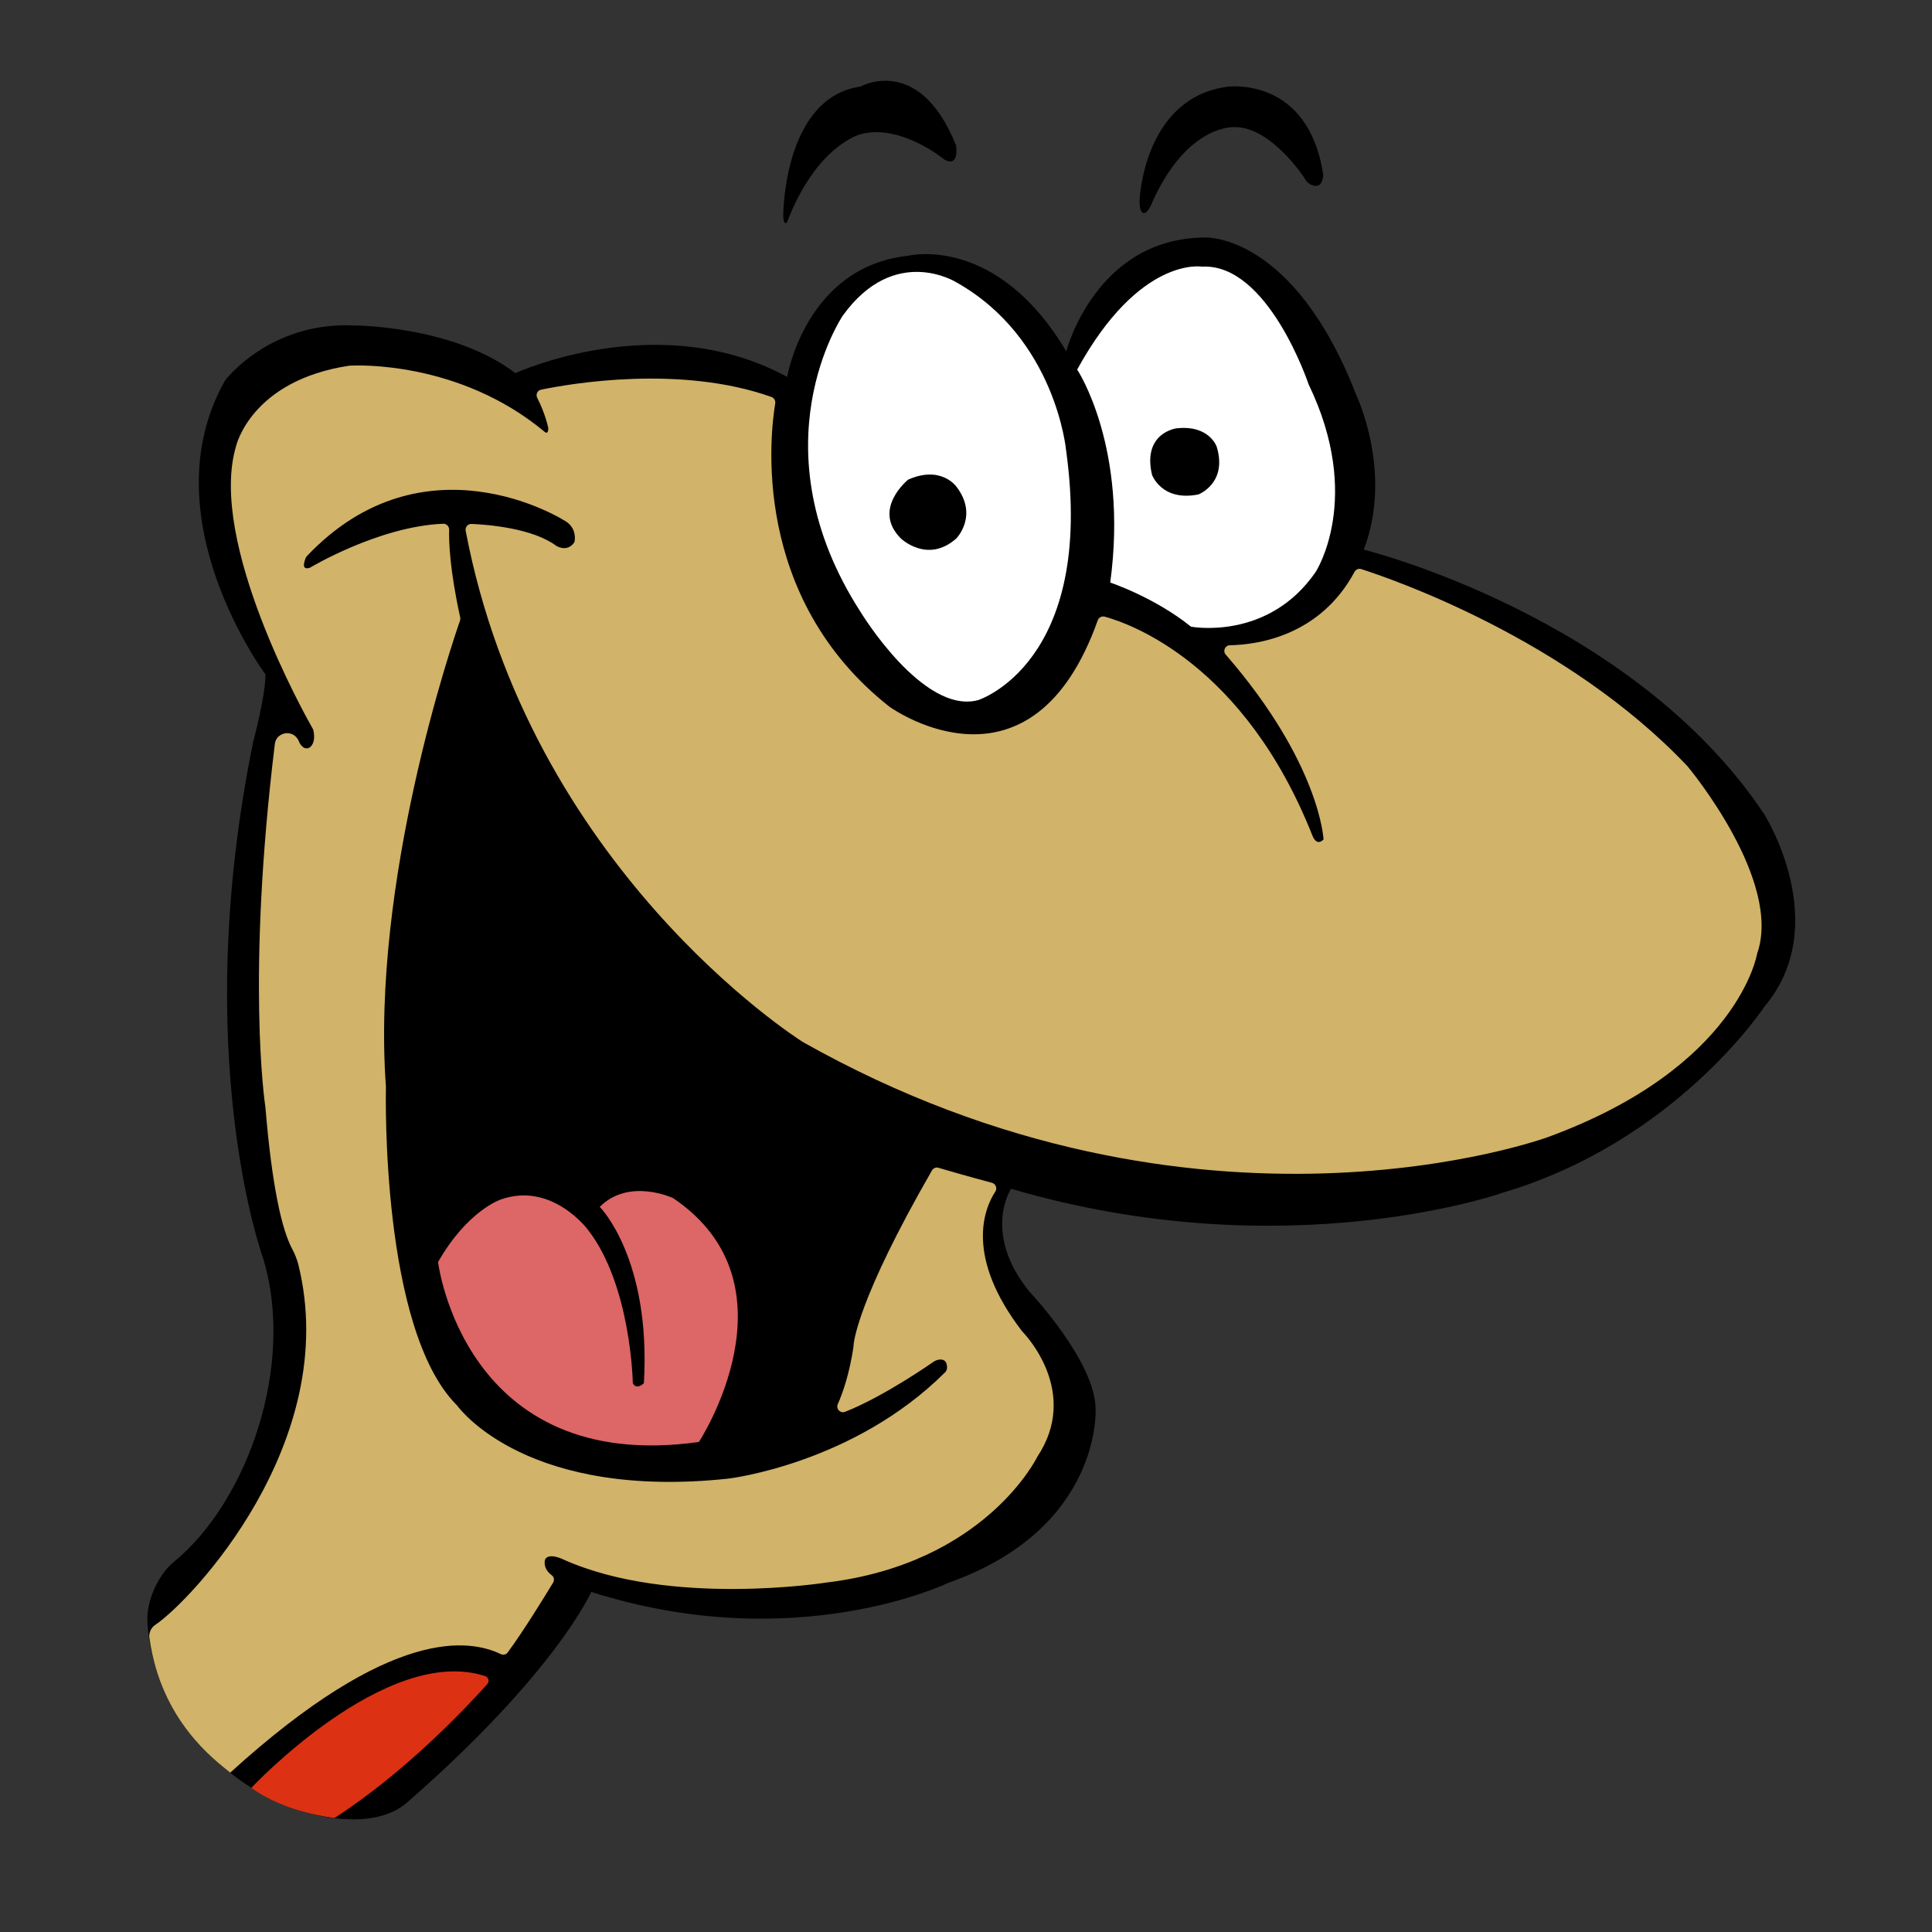 <?xml version="1.0" encoding="utf-8"?>
<!-- Generator: Adobe Illustrator 27.6.1, SVG Export Plug-In . SVG Version: 6.00 Build 0)  -->
<svg version="1.1" xmlns="http://www.w3.org/2000/svg" xmlns:xlink="http://www.w3.org/1999/xlink" x="0px" y="0px"
	 viewBox="0 0 1133.9 1133.9" style="enable-background:new 0 0 1133.9 1133.9;" xml:space="preserve">
<rect x="0" y="0" width="1133.9" height="1133.9" fill="#333333" stroke="none"/>
<style type="text/css">
	.st0{display:none;}
	.st1{fill:#D1B369;}
	.st2{fill:#FFFFFF;}
	.st3{fill:#DD6666;}
	.st4{fill:#DD3114;}
</style>
<g id="Layer_1" class="st0">
</g>
<g id="Layer_3">
	<path d="M101.8,916.9c43.6-35.6,71.7-115.9,52.6-178.5c0,0-43.5-118.9-5.7-303.5c0,0,7.1-26.1,7.1-39.1c0,0-69-92.7-23.7-172.5
		c0,0,25.9-34.5,75.5-32.3c0,0,58.2,0,94.9,28c0,0,84.1-38.8,159.5,2.2c0,0,10.8-64.7,71.1-71.1c0,0,51.7-12.9,92.7,56.1
		c0,0,17.2-66.8,81.9-66.8c0,0,51.7-2.2,88.4,92.7c0,0,21.6,45.3,4.3,90.5c0,0,157.4,38.8,235,155.2c0,0,41,64.7,0,113.2
		c0,0-51.7,78.7-153.1,108.9c0,0-127.2,45.3-288.9-2.2c0,0-17.2,25.9,10.8,60.4c0,0,38.8,41,38.8,69c0,0,3.8,70-86.5,101.9
		c0,0-89.5,43.5-209.5,5.3c0,0-20.6,47.3-108.1,123.6c-11.3,9.8-27.8,11-42.7,9.2c-54.1-6.4-107.5-57.9-109.7-116.3
		C86.1,939.3,93,924.1,101.8,916.9z"/>
	<path d="M459.7,126.3c0,0,0-69,45.3-75.5c0,0,34.5-19.4,56.1,34.5c0,0,2.2,12.9-6.5,8.6c0,0-25.9-21.6-49.6-15.1
		c0,0-25.9,6.5-43.1,51.7C461.9,130.6,459.7,132.8,459.7,126.3z"/>
	<path d="M668.8,117.7c0,0,2.2-60.4,51.7-66.8c0,0,47.4-6.5,56.1,51.7c0,0,0,6.5-4.3,6.5c0,0-4.3,0-6.5-4.3c0,0-19.4-30.2-41-30.2
		c0,0-27.3-2.2-48.1,43.1c0,0-1.5,4.3-3.6,6.5C673.1,124.2,668.8,128.5,668.8,117.7z"/>
	<path class="st1" d="M90.9,953.8c21.1-14,109.9-107.7,84.2-211.6c-0.6-2.5-2.1-6.4-3.3-8.6c-6.5-11.7-12.2-37.9-16-83.4
		c0-0.1,0-0.1,0-0.2c-0.5-3-11.2-76.4,5.5-213.3c0.8-6.9,10-8.8,13.5-2.8c0.1,0.1,0.1,0.2,0.2,0.3c0.1,0.2,0.2,0.3,0.2,0.5
		c0.5,1.2,2.6,5.9,6.4,4.1c0,0,4.1-2.1,2.3-10.3c-0.1-0.3-0.2-0.6-0.4-0.9c-4.2-7.4-61.6-109.5-45-165.6c0,0,8.6-38.7,66.7-47.4
		c0.1,0,0.2,0,0.3,0c3.5-0.2,63.9-3,114.1,38.8c0,0,2.2,2.2,2.2-2.2c0,0-1.7-8.4-6.5-17.7c-1-2,0.1-4.4,2.3-4.8
		c17.3-3.6,81.9-14.7,135.2,4.3c1.5,0.5,2.4,2.1,2.2,3.7c-2.9,17.4-14.8,113.8,67.3,178.3c0.1,0,0.1,0.1,0.2,0.1
		c3,2.1,83.3,57.2,121.8-51.1c0.6-1.6,2.3-2.5,4-2.1c15,4.1,82,27.6,122,128.6c0,0,2.2,6.5,6.5,2.2c0,0-2-44.7-57.4-108.5
		c-1.9-2.1-0.4-5.5,2.5-5.5c15.9-0.3,52.8-5.3,73.1-43.1c0.8-1.4,2.4-2.1,3.9-1.6c17.8,5.7,120.6,40.9,191.3,115.5
		c0.1,0.1,0.1,0.1,0.2,0.2c2.2,2.7,55.7,67.6,40.9,109.9c0,0-10.8,66.8-122.9,107.8c0,0-204.8,75.4-437.5-56c-0.1,0-0.1-0.1-0.1-0.1
		c-3.8-2.4-159.9-102.3-197.5-299.8c-0.4-2.1,1.3-4.1,3.4-4c10.1,0.4,36,2.6,49.7,12.8c0,0,6,4,10.3-1.5c0.4-0.5,0.6-1,0.6-1.6
		c0.3-2.4,0.3-8.5-6.6-12c0,0-81.6-51.5-150.5,21.1c-0.3,0.3-0.5,0.6-0.7,1c-0.8,1.9-3,7.7,2.4,5.9c0,0,40.4-24.3,78.2-25.8
		c1.9-0.1,3.5,1.5,3.5,3.4c-0.2,6.7,0.3,23.4,6.5,51.6c0.1,0.6,0.1,1.2-0.1,1.8c-4.3,12.3-52.3,152.9-43.5,273.6c0,0.1,0,0.2,0,0.3
		c-0.1,4.9-2.8,141.8,41.4,186.4c0.1,0.1,0.2,0.2,0.3,0.3c2.4,3.3,42.5,55.5,159.4,43c0,0,73.2-8.6,127.1-62.4
		c0.1-0.1,0.2-0.2,0.3-0.3c0.4-0.5,1.3-2.1,0.5-4.8c-0.4-1.2-1.3-2.1-2.6-2.3c-1.1-0.2-2.6-0.1-4.5,0.9c0,0-29.2,20.6-52.4,29.7
		c-2.8,1.1-5.5-1.7-4.3-4.5c2.9-6.5,6.8-17.6,9.2-33.6c0-0.1,0-0.3,0-0.4c0.1-2.3,2.3-27.1,46.1-103.2c0.8-1.3,2.4-2,3.8-1.5
		c5.5,1.6,18.9,5.5,31.4,8.8c2.2,0.6,3.2,3.2,2,5.1c-6.4,9.7-18.3,37.9,15.8,82.2c0.1,0.1,0.2,0.2,0.3,0.3
		c2.3,2.4,33.4,35.8,8.5,73.2c0,0-30.2,62.5-123.7,73.8c0,0-91.8,14.6-154.4-13.5c0,0-8.6-4.3-10.8,0c0,0-1.7,5.1,3.9,9.2
		c1.4,1,1.7,2.9,0.8,4.4c-4.6,7.6-17.5,28.6-26.6,40.9c-0.9,1.3-2.7,1.7-4.1,1c-17.9-8.5-63.5-17.1-158.8,69.6
		c-8.6-7.2-40.5-29.9-47.4-79C87.2,958.7,88.6,955.3,90.9,953.8z"/>
	<path class="st2" d="M625.7,264.3c0,0-6-65.7-64.4-98.6c0,0-36.2-22.8-66.7,19.6c0,0-52.1,76.9,10.5,173.9c0,0,36.6,60.4,69,51.7
		C574,410.9,643,389.3,625.7,264.3z M561.3,316c-17,15.1-32.6,0-32.6,0c-17.2-17.2,4.3-34.5,4.3-34.5c19.4-8.6,28.3,4.1,28.3,4.1
		C574.4,302.6,561.3,316,561.3,316z"/>
	<path class="st2" d="M768,225.5c0,0-23.7-71.1-62.5-69c0,0-36.6-6.5-73.3,60.4c0,0,30.2,45.3,19.4,125c0,0,25.9,8.6,47.4,25.9
		c0,0,45.3,8.6,73.3-32.3C772.3,335.4,800.3,292.3,768,225.5z M703.3,290.2c-21.6,4.3-27.2-11.6-27.2-11.6
		c-5.7-24.6,14.3-27.2,14.3-27.2c19.4-2.2,23.7,10.8,23.7,10.8C720.6,283.7,703.3,290.2,703.3,290.2z"/>
	<path class="st3" d="M257.1,740.7c0,0,15.1,125,153.1,105.6c0,0,60.3-92.1-15.1-143.1c0,0-25.8-12.2-43.1,5.1
		c0,0,30.2,30.2,25.9,103.5c0,0-4.3,4.3-6.5,0c0,0-0.9-57.2-26.3-90c0,0-21.1-28.5-51.3-17.8C293.7,704.1,274.3,710.5,257.1,740.7z"
		/>
	<path class="st4" d="M147.5,1049.3c0,0,79.1-84.5,137.2-65.6c2,0.6,2.7,3.1,1.3,4.7c-10.1,11.3-46.5,50.7-89.7,78.6
		C196.2,1066.9,168.2,1064.3,147.5,1049.3z"/>
</g>
</svg>
